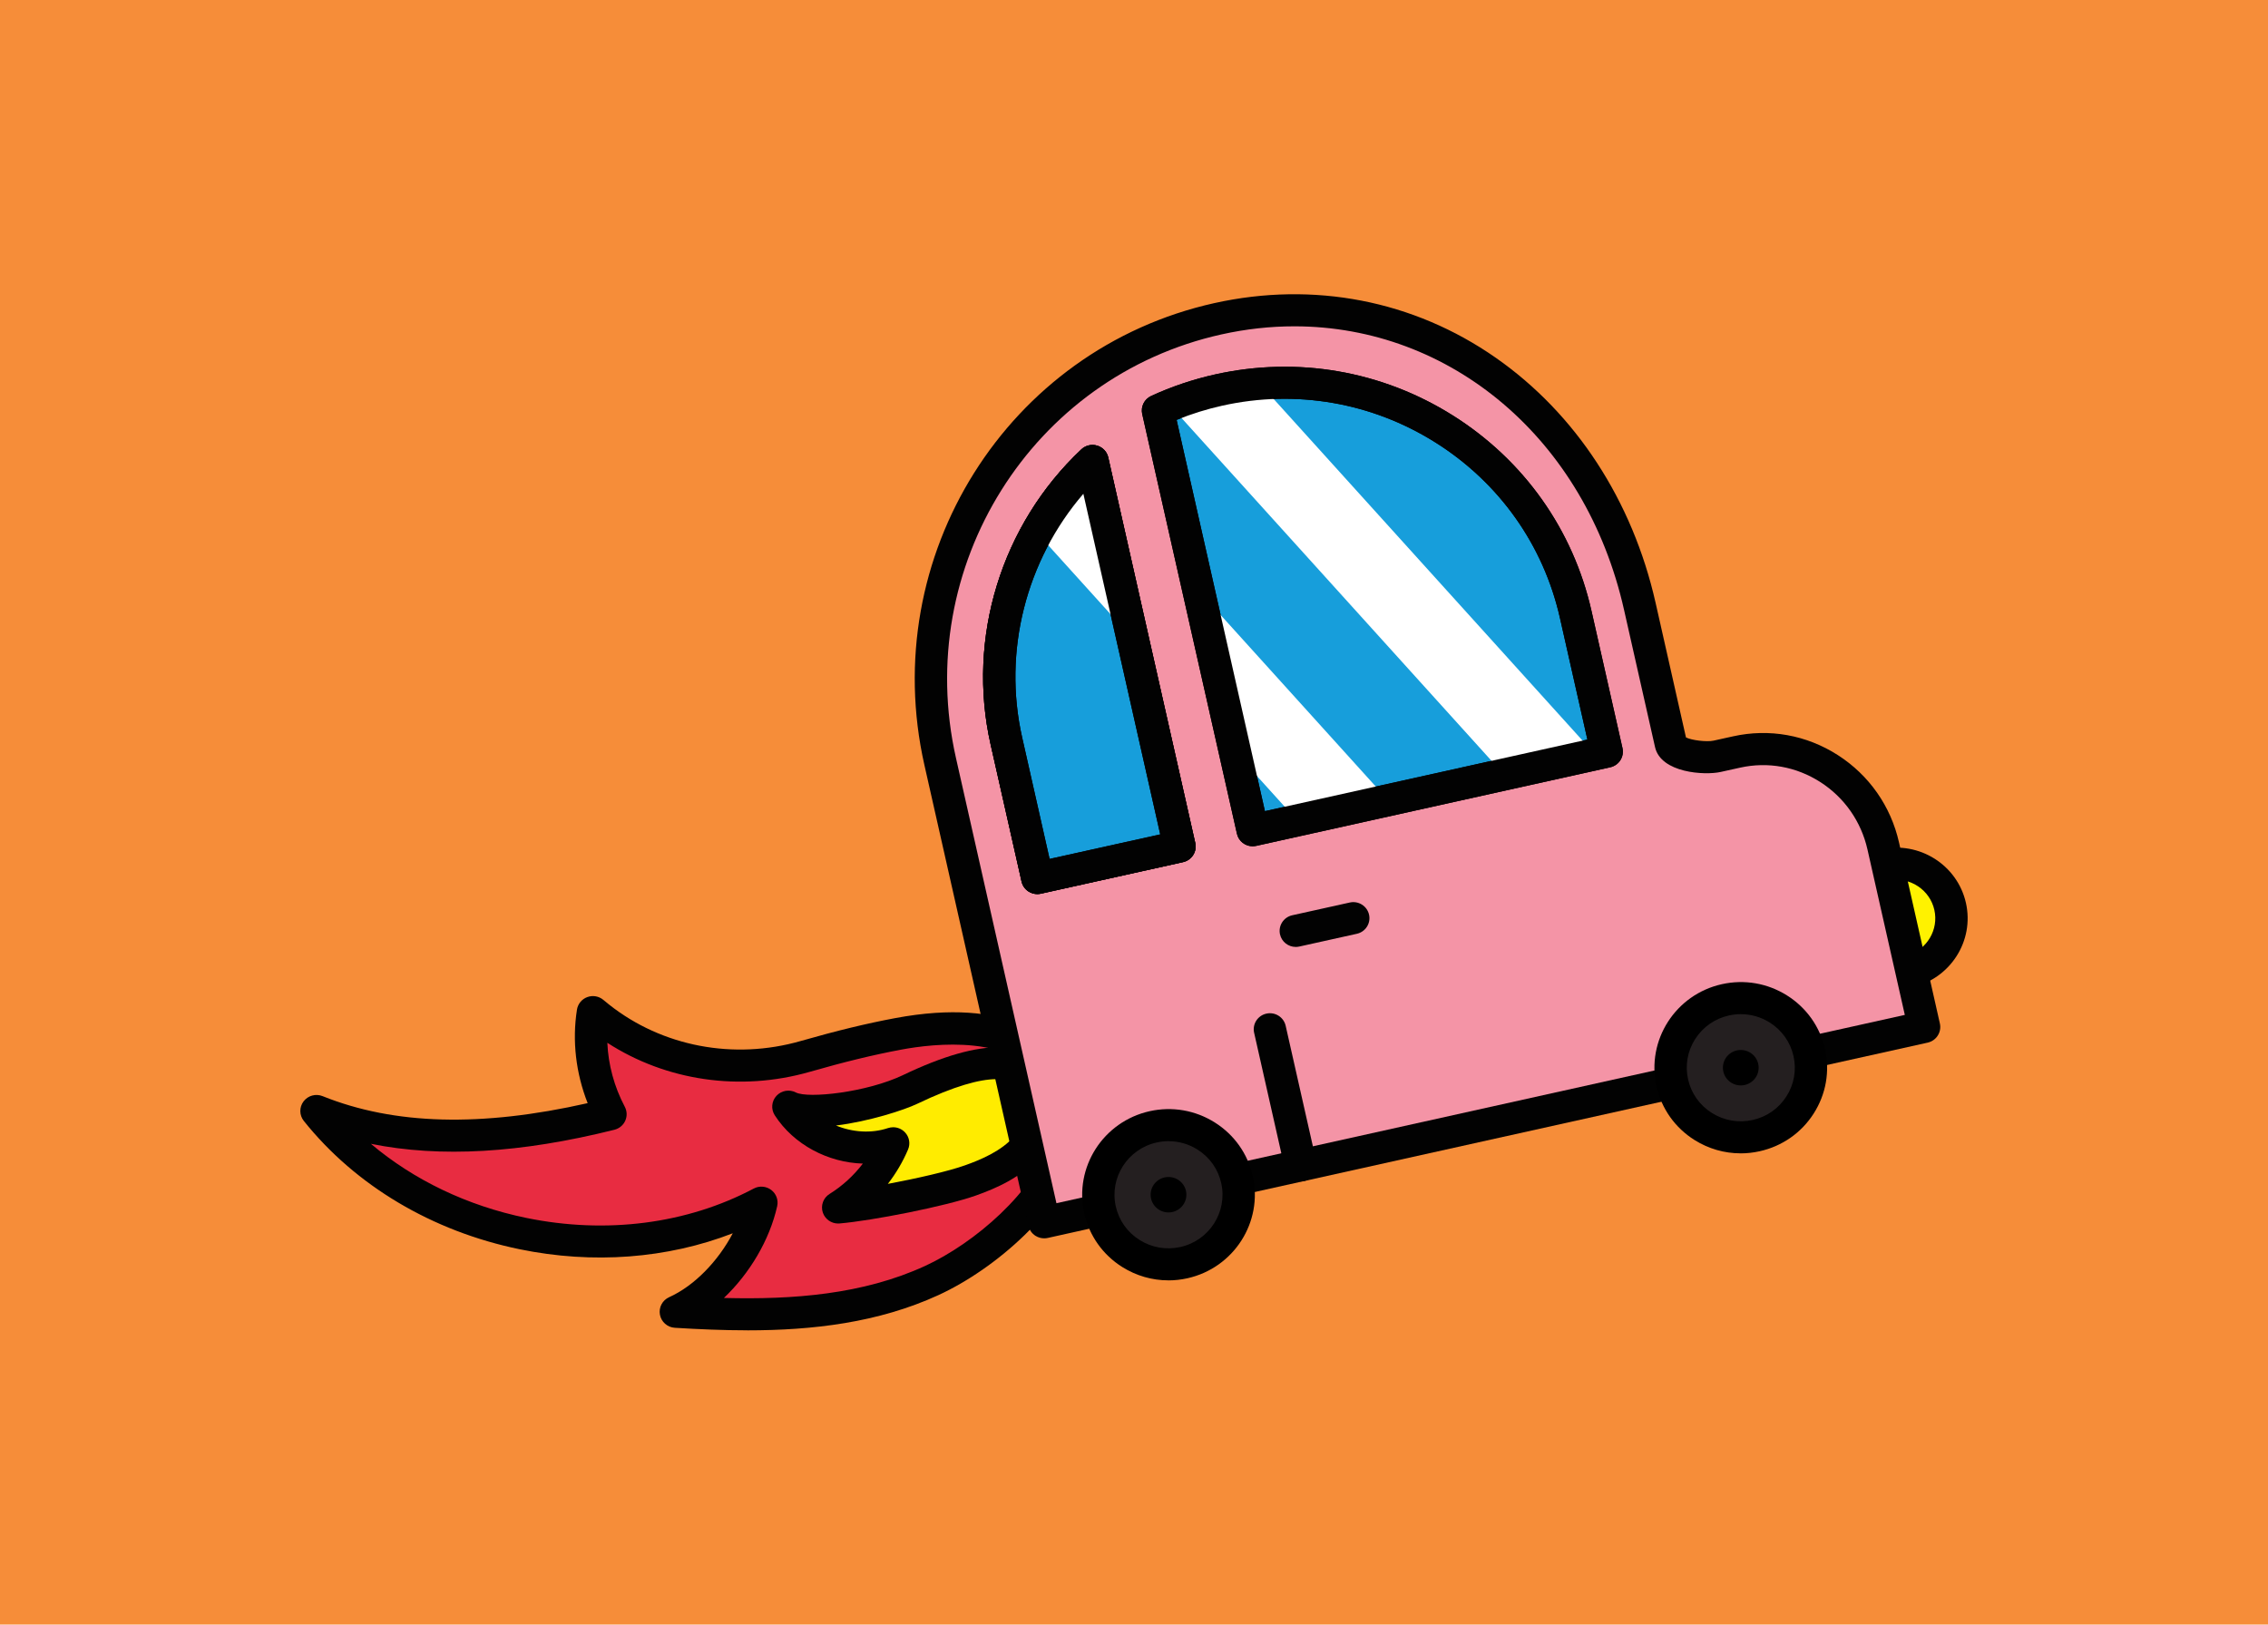<svg width="370" height="265" viewBox="0 0 370 265" fill="none" xmlns="http://www.w3.org/2000/svg">
<rect width="370" height="265" fill="#F68D39"/>
<g clip-path="url(#clip0_1898_17264)">
<path d="M172.68 175.234C167.597 167.177 155.934 166.885 146.517 168.646C141.397 169.608 136.361 170.889 131.362 172.327C119.778 175.647 107.181 173.372 97.753 165.917C97.41 165.651 97.078 165.374 96.746 165.097C95.85 170.758 96.925 176.677 99.609 181.748C83.838 185.69 66.722 187.279 51.648 181.225C68.304 202.069 100.569 208.714 124.223 196.177C122.609 203.355 117.015 210.93 110.266 213.983C124.402 214.851 139.14 214.789 151.99 208.891C164.845 202.994 180.194 187.138 172.686 175.234H172.68Z" fill="#E82C41"/>
<path d="M121.929 217C117.959 217 113.999 216.828 110.092 216.587C108.884 216.514 107.882 215.636 107.661 214.454C107.439 213.272 108.056 212.096 109.158 211.6C113.271 209.738 117.136 205.749 119.546 201.17C108.868 205.305 96.746 206.241 84.761 203.773C70.503 200.835 58.007 193.406 49.565 182.846C48.821 181.915 48.805 180.603 49.522 179.657C50.24 178.705 51.516 178.355 52.623 178.799C64.318 183.499 78.492 183.875 95.871 179.944C93.946 175.066 93.324 169.755 94.126 164.689C94.273 163.753 94.916 162.974 95.808 162.645C96.699 162.315 97.701 162.488 98.428 163.099C98.739 163.361 99.061 163.622 99.377 163.873C108.03 170.717 119.709 172.939 130.614 169.812C136.456 168.139 141.349 166.952 146.01 166.079C164.676 162.582 172.122 169.441 174.9 173.848C177.394 177.801 177.937 182.474 176.466 187.368C173.456 197.39 162.419 206.978 153.076 211.265C143.268 215.761 132.565 217.005 121.913 217.005L121.929 217ZM118.091 211.72C129.369 212.018 140.78 211.15 150.877 206.518C158.95 202.816 168.895 194.321 171.431 185.873C172.47 182.412 172.137 179.301 170.445 176.619C165.457 168.709 152.39 170.204 147.002 171.219C142.504 172.06 137.769 173.21 132.085 174.842C120.748 178.088 108.673 176.305 99.082 170.1C99.235 173.686 100.205 177.273 101.929 180.535C102.304 181.246 102.33 182.082 102.003 182.814C101.676 183.546 101.022 184.085 100.242 184.283C84.961 188.1 71.858 188.868 60.511 186.578C67.508 192.486 76.229 196.679 85.842 198.66C98.892 201.347 112.08 199.648 122.973 193.871C123.88 193.39 124.993 193.479 125.81 194.096C126.633 194.713 127.012 195.748 126.791 196.747C125.546 202.294 122.283 207.747 118.091 211.725V211.72Z" fill="#020202"/>
<path d="M148.478 177.706C144.354 179.683 132.68 182.605 128.615 180.514C132.121 185.951 139.54 188.544 145.709 186.495C143.89 190.787 140.711 194.499 136.735 196.972C141.802 196.538 153.55 194.248 158.343 192.543C161.744 191.336 165.135 189.736 167.502 187.033C169.87 184.33 170.987 180.294 169.416 177.074C165.852 169.76 153.434 175.338 148.483 177.706H148.478Z" fill="#FFEC00"/>
<path d="M136.735 199.58C135.612 199.58 134.6 198.869 134.236 197.798C133.851 196.653 134.305 195.393 135.333 194.755C137.426 193.453 139.272 191.759 140.764 189.804C135.085 189.637 129.496 186.73 126.395 181.925C125.752 180.927 125.863 179.625 126.669 178.752C127.476 177.879 128.773 177.649 129.833 178.198C131.832 179.228 141.418 178.193 147.334 175.359C160.337 169.133 168.562 169.326 171.789 175.939C173.698 179.855 172.775 185.005 169.49 188.748C166.553 192.104 162.467 193.85 159.235 195.001C154.246 196.778 142.267 199.12 136.962 199.57C136.888 199.575 136.809 199.58 136.735 199.58ZM145.71 183.875C146.432 183.875 147.133 184.168 147.645 184.712C148.351 185.465 148.546 186.557 148.14 187.504C147.292 189.501 146.179 191.388 144.845 193.113C149.601 192.225 154.737 191.048 157.447 190.081C160.078 189.145 163.368 187.76 165.504 185.318C167.392 183.159 168.024 180.237 167.033 178.208C165.863 175.809 161.892 174.178 149.617 180.059C147.518 181.063 141.792 182.929 136.382 183.593C139.071 184.696 142.14 184.921 144.866 184.011C145.14 183.923 145.425 183.875 145.704 183.875H145.71Z" fill="#020202"/>
<path d="M311.33 158.512L309.21 158.983L305.281 141.581L307.4 141.11C312.242 140.035 317.059 143.059 318.144 147.865C319.228 152.666 316.178 157.441 311.331 158.517L311.33 158.512Z" fill="#FFF200"/>
<path d="M309.215 161.583C308.719 161.583 308.229 161.442 307.802 161.176C307.211 160.804 306.795 160.214 306.642 159.539L302.714 142.135C302.397 140.729 303.288 139.328 304.712 139.014L306.832 138.544C313.091 137.153 319.323 141.074 320.72 147.28C322.123 153.485 318.168 159.659 311.91 161.05L309.79 161.521C309.6 161.562 309.405 161.583 309.215 161.583ZM308.435 143.562L311.203 155.833C314.361 154.891 316.297 151.661 315.569 148.424C314.836 145.183 311.693 143.087 308.435 143.568V143.562Z" fill="#020202"/>
<path d="M198.687 51.999C231.088 44.811 260.136 66.188 267.518 98.879L272.58 121.296C273.023 123.267 278.17 123.806 280.126 123.372L283.316 122.666C294.078 120.277 304.792 127.147 307.244 138.005L313.909 167.528L287.692 173.346L278.222 175.448L170.366 199.387L153.393 124.208C146.011 91.518 166.296 59.193 198.697 51.999H198.687Z" fill="#F494A6"/>
<path d="M170.35 201.996C169.854 201.996 169.364 201.854 168.937 201.588C168.346 201.217 167.93 200.626 167.777 199.952L150.803 124.773C143.121 90.728 164.339 56.94 198.106 49.443C214.315 45.846 230.613 49.004 243.996 58.341C257.057 67.448 266.321 81.642 270.086 98.304L275.048 120.287C275.933 120.747 278.433 121.061 279.54 120.815L282.73 120.11C288.63 118.797 294.699 119.885 299.819 123.168C304.924 126.441 308.472 131.501 309.806 137.43L316.471 166.952C316.787 168.359 315.896 169.76 314.473 170.074L170.925 201.933C170.735 201.975 170.54 201.996 170.35 201.996ZM211.162 53.228C207.26 53.228 203.279 53.657 199.261 54.551C168.33 61.415 148.905 92.406 155.955 123.639L172.348 196.266L310.75 165.551L304.66 138.575C303.626 133.995 300.89 130.085 296.956 127.565C293.033 125.05 288.393 124.219 283.885 125.217L280.695 125.923C278.132 126.493 270.961 126.106 270.001 121.866L264.939 99.449C258.623 71.458 236.561 53.228 211.156 53.228H211.162Z" fill="#020202"/>
<path d="M211.388 154.463C210.18 154.463 209.094 153.637 208.82 152.419C208.503 151.012 209.394 149.611 210.818 149.297L220.198 147.217C221.617 146.898 223.03 147.787 223.346 149.198C223.663 150.604 222.772 152.006 221.348 152.319L211.968 154.4C211.772 154.442 211.577 154.463 211.388 154.463Z" fill="#020202"/>
<path d="M212.179 192.711C210.972 192.711 209.886 191.885 209.611 190.667L204.597 168.463C204.281 167.057 205.172 165.656 206.595 165.342C208.014 165.023 209.427 165.912 209.743 167.324L214.758 189.527C215.074 190.933 214.183 192.334 212.759 192.648C212.564 192.69 212.369 192.711 212.179 192.711Z" fill="#020202"/>
<path d="M283.989 185.512C290.312 185.512 295.437 180.43 295.437 174.162C295.437 167.894 290.312 162.812 283.989 162.812C277.667 162.812 272.542 167.894 272.542 174.162C272.542 180.43 277.667 185.512 283.989 185.512Z" fill="#241F20"/>
<path d="M283.958 188.131C281.316 188.131 278.727 187.389 276.444 185.956C273.264 183.959 271.066 180.854 270.243 177.215C268.545 169.702 273.333 162.221 280.91 160.538C284.58 159.722 288.355 160.376 291.53 162.373C294.704 164.37 296.908 167.475 297.73 171.114C298.553 174.753 297.894 178.491 295.88 181.643C293.865 184.796 290.733 186.976 287.063 187.791C286.03 188.021 284.991 188.136 283.958 188.136V188.131ZM284.005 165.426C283.357 165.426 282.708 165.499 282.065 165.64C279.766 166.153 277.81 167.517 276.549 169.488C275.289 171.459 274.878 173.796 275.395 176.075C275.906 178.355 277.288 180.294 279.275 181.544C281.263 182.793 283.62 183.201 285.919 182.694C288.218 182.187 290.174 180.817 291.435 178.846C292.695 176.875 293.106 174.538 292.589 172.259C292.078 169.979 290.696 168.04 288.709 166.79C287.28 165.891 285.661 165.431 284.005 165.431V165.426Z" fill="black"/>
<path d="M283.99 177.053C285.6 177.053 286.906 175.759 286.906 174.162C286.906 172.565 285.6 171.271 283.99 171.271C282.379 171.271 281.074 172.565 281.074 174.162C281.074 175.759 282.379 177.053 283.99 177.053Z" fill="black"/>
<path d="M190.629 206.23C196.951 206.23 202.076 201.149 202.076 194.88C202.076 188.612 196.951 183.53 190.629 183.53C184.306 183.53 179.181 188.612 179.181 194.88C179.181 201.149 184.306 206.23 190.629 206.23Z" fill="#241F20"/>
<path d="M190.602 208.85C187.961 208.85 185.372 208.107 183.088 206.675C179.909 204.678 177.71 201.572 176.888 197.934C175.19 190.421 179.977 182.94 187.555 181.256C191.224 180.441 195 181.094 198.174 183.091C201.348 185.088 203.552 188.194 204.375 191.832C206.073 199.345 201.285 206.826 193.708 208.51C192.674 208.74 191.636 208.855 190.602 208.855V208.85ZM190.644 186.144C189.996 186.144 189.347 186.218 188.704 186.359C183.964 187.41 180.969 192.094 182.029 196.794C182.54 199.073 183.922 201.013 185.909 202.262C187.897 203.512 190.254 203.92 192.553 203.412C197.293 202.362 200.288 197.677 199.229 192.977C198.717 190.698 197.336 188.758 195.348 187.509C193.919 186.61 192.3 186.15 190.644 186.15V186.144Z" fill="black"/>
<path d="M190.629 197.771C192.239 197.771 193.545 196.477 193.545 194.88C193.545 193.284 192.239 191.989 190.629 191.989C189.018 191.989 187.713 193.284 187.713 194.88C187.713 196.477 189.018 197.771 190.629 197.771Z" fill="black"/>
<path d="M178.227 75.196L192.421 138.084L169.226 143.233L164.174 120.863C160.288 103.647 166.189 86.52 178.221 75.201L178.227 75.196Z" fill="#179EDB"/>
<path d="M169.231 145.842C168.736 145.842 168.245 145.701 167.818 145.434C167.228 145.063 166.811 144.472 166.658 143.798L161.607 121.427C157.679 104.028 163.352 85.589 176.413 73.298C177.104 72.65 178.084 72.42 178.997 72.692C179.904 72.964 180.594 73.701 180.8 74.621L194.995 137.508C195.311 138.915 194.42 140.316 192.996 140.63L169.801 145.779C169.611 145.821 169.416 145.842 169.226 145.842H169.231ZM176.735 80.549C167.391 91.413 163.579 106.229 166.753 120.287L171.23 140.107L189.279 136.102L176.74 80.549H176.735Z" fill="#020202"/>
<path d="M188.905 66.962C192.022 65.529 195.338 64.395 198.829 63.621C225.109 57.787 251.183 74.182 257.062 100.243L262.114 122.614L204.36 135.433L188.905 66.962Z" fill="#179EDB"/>
<path d="M204.36 138.047C203.152 138.047 202.066 137.221 201.792 136.003L186.337 67.532C186.068 66.335 186.675 65.106 187.798 64.588C191.136 63.051 194.658 61.87 198.254 61.07C211.652 58.095 225.414 60.474 237.009 67.762C248.604 75.055 256.64 86.384 259.64 99.668L264.692 122.039C264.845 122.713 264.718 123.424 264.344 124.01C263.969 124.595 263.374 125.008 262.693 125.16L204.94 137.979C204.745 138.021 204.55 138.042 204.36 138.042V138.047ZM191.953 68.499L206.358 132.312L258.966 120.638L254.489 100.813C251.8 88.893 244.586 78.725 234.183 72.179C223.78 65.634 211.425 63.501 199.403 66.172C196.862 66.737 194.363 67.516 191.953 68.494V68.499Z" fill="#020202"/>
<path d="M201.471 122.614L211.61 133.823L226.459 130.529L195.539 96.343L201.471 122.614Z" fill="white"/>
<path d="M245.346 126.336L260.2 123.043L205.547 62.612C203.322 62.795 201.081 63.124 198.835 63.621C196.066 64.233 193.414 65.075 190.878 66.11L245.346 126.336Z" fill="white"/>
<path d="M204.36 138.047C203.152 138.047 202.066 137.221 201.792 136.003L186.337 67.532C186.068 66.335 186.675 65.106 187.798 64.588C191.136 63.051 194.658 61.87 198.254 61.07C211.652 58.095 225.414 60.474 237.009 67.762C248.604 75.055 256.64 86.384 259.64 99.668L264.692 122.039C264.845 122.713 264.718 123.424 264.344 124.01C263.969 124.595 263.374 125.008 262.693 125.16L204.94 137.979C204.745 138.021 204.55 138.042 204.36 138.042V138.047ZM191.953 68.499L206.358 132.312L258.966 120.638L254.489 100.813C251.8 88.893 244.586 78.725 234.183 72.179C223.78 65.634 211.425 63.501 199.403 66.172C196.862 66.737 194.363 67.516 191.953 68.494V68.499Z" fill="#020202"/>
<path d="M178.227 75.196L192.421 138.084L169.226 143.233L164.174 120.863C160.288 103.647 166.189 86.52 178.221 75.201L178.227 75.196Z" fill="#179EDB"/>
<path d="M169.231 145.842C168.736 145.842 168.245 145.701 167.818 145.434C167.228 145.063 166.811 144.472 166.658 143.798L161.607 121.427C157.679 104.028 163.352 85.589 176.413 73.298C177.104 72.65 178.084 72.42 178.997 72.692C179.904 72.964 180.594 73.701 180.8 74.621L194.995 137.508C195.311 138.915 194.42 140.316 192.996 140.63L169.801 145.779C169.611 145.821 169.416 145.842 169.226 145.842H169.231ZM176.735 80.549C167.391 91.413 163.579 106.229 166.753 120.287L171.23 140.107L189.279 136.102L176.74 80.549H176.735Z" fill="#020202"/>
<path d="M184.759 104.143L178.827 77.868L177.256 76.132C174.05 79.321 171.314 82.933 169.12 86.854L184.754 104.143H184.759Z" fill="white"/>
<path d="M169.231 145.842C168.736 145.842 168.245 145.701 167.818 145.434C167.228 145.063 166.811 144.472 166.658 143.798L161.607 121.427C157.679 104.028 163.352 85.589 176.413 73.298C177.104 72.65 178.084 72.42 178.997 72.692C179.904 72.964 180.594 73.701 180.8 74.621L194.995 137.508C195.311 138.915 194.42 140.316 192.996 140.63L169.801 145.779C169.611 145.821 169.416 145.842 169.226 145.842H169.231ZM176.735 80.549C167.391 91.413 163.579 106.229 166.753 120.287L171.23 140.107L189.279 136.102L176.74 80.549H176.735Z" fill="#020202"/>
</g>
<defs>
<clipPath id="clip0_1898_17264">
<rect width="272" height="169" fill="white" transform="translate(49 48)"/>
</clipPath>
</defs>
</svg>
